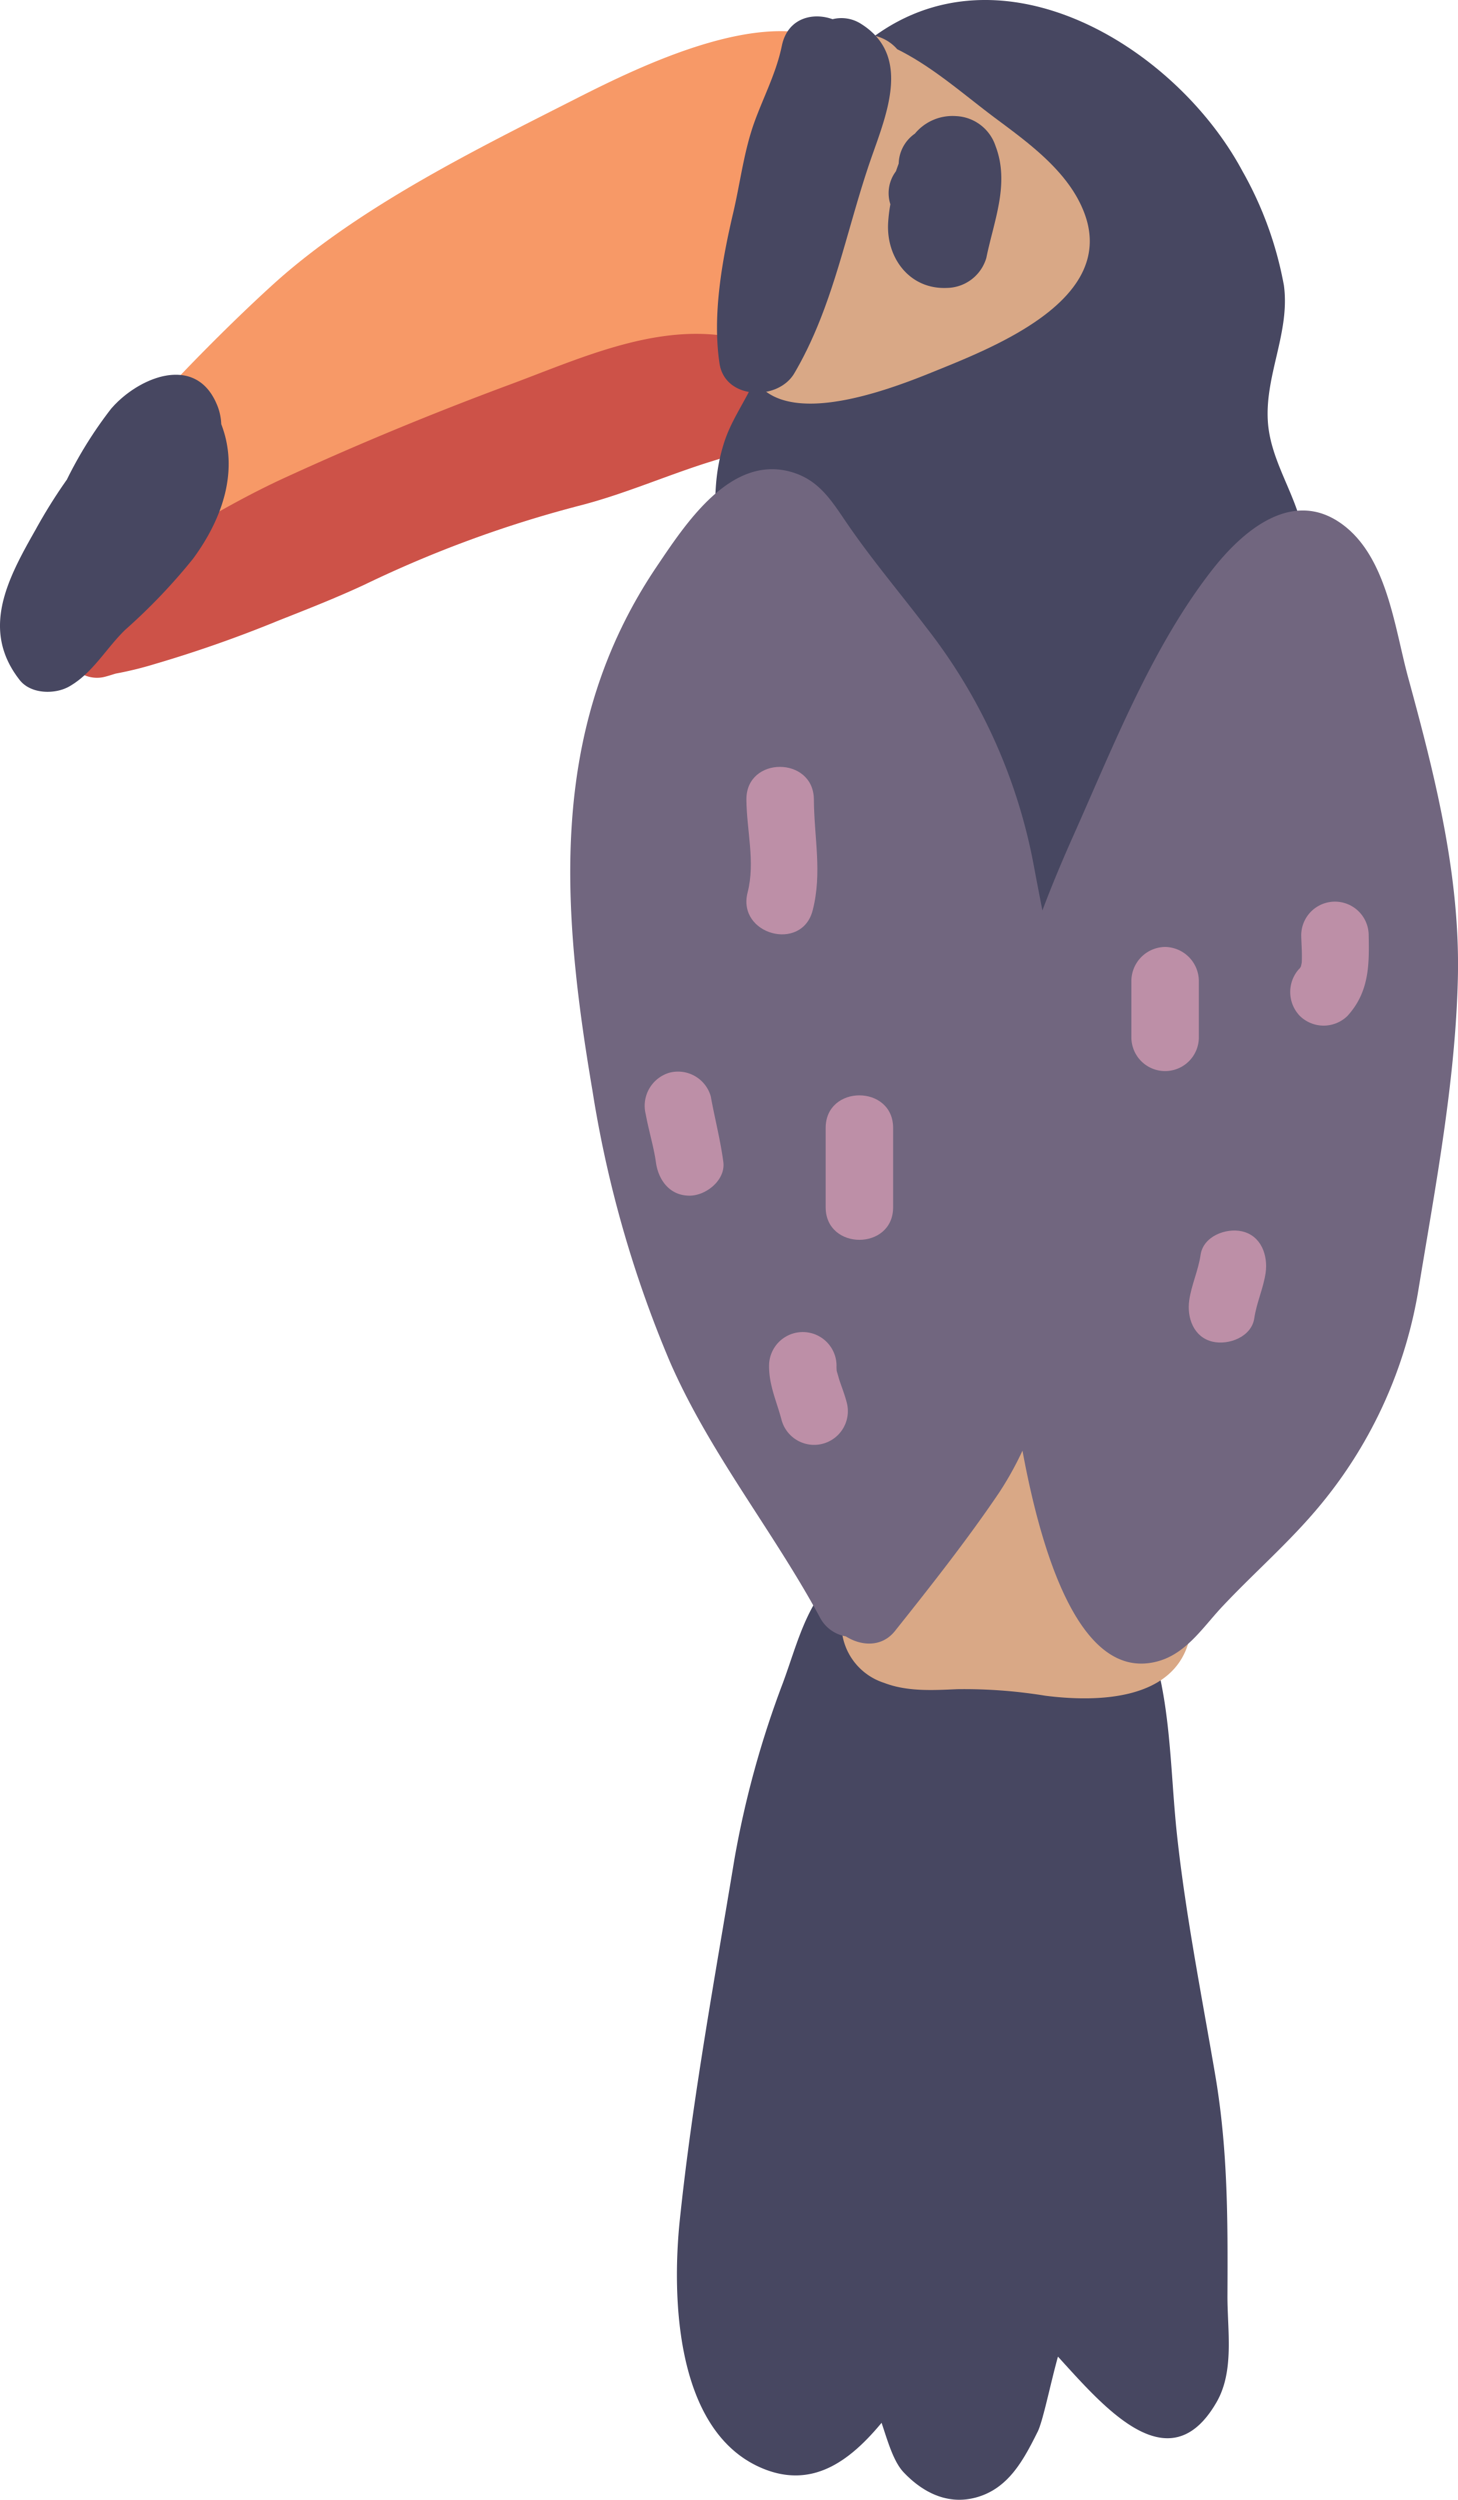 <svg xmlns="http://www.w3.org/2000/svg" viewBox="0 0 151.278 259.265"><defs><style>.cls-1{fill:#f79967;}.cls-2{fill:#cd5248;}.cls-3{fill:#474761;}.cls-4{fill:#d9a886;}.cls-5{fill:#71667f;}.cls-6{fill:#bd8fa7;}</style></defs><title>Bird</title><g id="Layer_2" data-name="Layer 2"><g id="Capa_3" data-name="Capa 3"><path class="cls-1" d="M91.333,8.716A4.128,4.128,0,0,0,88.367,5.75l-.089-.013a4.7,4.7,0,0,0-.8-.722C80.329,0,66.533,6.8,59.7,10.265,49.5,15.441,38.14,21.04,29.427,28.53c-4.972,4.275-39.437,36.8-23.839,41.275,2.99.859,6.314-.735,8.892-2.078,4.9-2.552,9.822-5.446,14.442-8.47,9.658-6.322,21.275-8.833,32.54-11.4,8.951-2.045,17.133.371,21.956-9.179C87.867,29.864,93.75,18.735,91.333,8.716Z"/><path class="cls-2" d="M78.258,36.408a6.85,6.85,0,0,0-2-1.126,2.5,2.5,0,0,0-1.075-.446c-7.6-1.114-15.255,2.44-22.251,5.038-7.967,2.958-15.713,6.154-23.435,9.7-6.743,3.1-12.717,7.124-19.168,10.708-2.989,1.661-8.1,5.937-3.148,8.99a4.662,4.662,0,0,0,1.075.48A3.266,3.266,0,0,0,11,70.162c.337-.089.672-.2,1.008-.3a36.446,36.446,0,0,0,4.016-.981,131.52,131.52,0,0,0,12.925-4.539c2.988-1.178,6-2.361,8.907-3.719a121.384,121.384,0,0,1,22.119-8.14c4.513-1.141,8.675-2.962,13.083-4.39,2.676-.868,5.86-1.563,7.132-4.415A6.229,6.229,0,0,0,78.258,36.408Z"/><path class="cls-3" d="M127.356,238.079c.038-7.894.051-15.188-1.288-22.993-1.4-8.176-3.07-16.628-3.954-24.858-.59-5.492-.609-11.317-1.861-16.719-1.079-4.654-3.586-7.87-8.385-8.9-6.069-1.3-13.438-1.058-19.7-1.325a3.873,3.873,0,0,0-5.548.211c-3.051,3.16-3.892,6.973-5.37,11a100.152,100.152,0,0,0-5.07,18.461c-2.042,12.365-4.344,24.83-5.646,37.295-.829,7.932-.486,21.81,8.409,25.687,5.355,2.335,9.311-.782,12.529-4.654.633,1.909,1.234,4.02,2.274,5.121,1.925,2.039,4.453,3.371,7.319,2.676,3.5-.849,5.092-3.85,6.6-6.871.551-1.1,1.326-4.984,2.105-7.79,4.77,5.225,11.546,13.27,16.464,4.714C128.1,245.886,127.34,241.643,127.356,238.079Z"/><path class="cls-4" d="M114.458,151.415c-3.185-4.444-7.957-12.268-14.556-9.248-7.044,3.223-8.774,13.947-13.578,19.312a4.378,4.378,0,0,0,.994,6.644,6.358,6.358,0,0,0,4.4,6.412c2.407.933,5.089.77,7.615.66a52.27,52.27,0,0,1,9.127.679c5.344.684,13.6.55,15-6.1C124.785,163.546,117.722,155.967,114.458,151.415Zm.221,15.993c-.076.275-1.121.342-2.627.3a4.363,4.363,0,0,0,1.937-2.292A4.249,4.249,0,0,1,114.679,167.408Z"/><path class="cls-3" d="M135.405,56.544c-.391-4.676-3.56-8.291-3.855-12.832-.312-4.806,2.321-9.274,1.665-14.107a37.745,37.745,0,0,0-4.31-11.869c-7.082-13.21-25.941-24.493-39.517-12.93-6.552,5.581-10.4,17.068-10.059,25.434.141,3.521.456,5.862-1.1,9.321-.922,2.054-2.26,3.906-3,6.056-2.089,6.061-.376,12.287.01,18.465a4.178,4.178,0,0,0,1.123,2.667,4.659,4.659,0,0,0,.043.49c2.1,11.2,7.648,19.093,13.652,28.362,3.6,5.56,8.891,12.68,16.2,12.95,7.988.294,14.6-7.1,18.874-12.959,2.427-3.324,5.205-6.824,6.94-10.56,1.936-4.169,2.377-9.467,2.956-13.975A70.766,70.766,0,0,0,135.405,56.544Z"/><path class="cls-5" d="M146.113,70.293c-1.426-5.216-2.189-12.56-6.9-15.958-5.123-3.691-10.256.694-13.434,4.761C119.537,67.078,115.506,77.405,111.4,86.6c-1.154,2.583-2.251,5.19-3.243,7.828-.3-1.526-.592-3.044-.873-4.542a56.982,56.982,0,0,0-11.2-24.84c-2.706-3.558-5.592-6.964-8.123-10.65-1.655-2.41-2.951-4.656-5.966-5.475-6.253-1.7-10.874,5.421-13.851,9.831-11.317,16.768-9.894,35.357-6.68,54.321a119.71,119.71,0,0,0,8.076,28.241c4.149,9.454,10.611,17.375,15.49,26.359a3.754,3.754,0,0,0,2.731,2.045c1.607,1.017,3.737,1.148,5.1-.56,3.661-4.595,7.507-9.47,10.8-14.339a33.82,33.82,0,0,0,2.428-4.36c2.074,11.237,6.182,24.111,14.142,21.816,2.893-.833,4.614-3.539,6.565-5.619,3.367-3.589,7.118-6.809,10.248-10.619a46.97,46.97,0,0,0,10.165-22.493c1.734-10.542,3.8-21.359,4.055-32.063C151.518,90.82,148.9,80.5,146.113,70.293Z"/><path class="cls-4" d="M112.61,22.377c-1.5-4.356-5.678-7.4-9.2-10.019-3.361-2.5-6.573-5.4-10.317-7.252A4.383,4.383,0,0,0,89.815,3.6c-.22.015-.427.046-.637.073h0a4.081,4.081,0,0,0-4.771,2.265,16.8,16.8,0,0,0-3.742,6.772,50.643,50.643,0,0,0-2.311,9c-.442,3.136-1.688,7.186-.824,10.276-.114.925-.2,1.838-.237,2.715-.453,11.359,13.279,6.4,19.321,3.951C102.908,36.1,115.656,31.24,112.61,22.377Z"/><path class="cls-3" d="M89.292,2.445a3.761,3.761,0,0,0-2.907-.454c-2.124-.76-4.681-.077-5.263,2.756-.56,2.726-1.808,5.118-2.767,7.7-1.164,3.133-1.521,6.4-2.28,9.625C74.918,27,73.9,32.666,74.655,37.7c.568,3.768,6.063,3.907,7.762,1.015,4.117-7.006,5.371-14.9,8.044-22.5C92.108,11.535,94.49,5.662,89.292,2.445Z"/><path class="cls-3" d="M103.3,15.16a4.53,4.53,0,0,0-4.095-3.118,5.068,5.068,0,0,0-4.278,1.819,3.9,3.9,0,0,0-1.681,3.107c-.009.025-.02.051-.03.077-.087.235-.171.473-.251.711a1.375,1.375,0,0,0-.094.132,3.767,3.767,0,0,0-.488,3.3,15.858,15.858,0,0,0-.237,1.993c-.173,3.616,2.265,6.848,6.1,6.681a4.328,4.328,0,0,0,4.095-3.118C103.118,22.91,104.784,19.056,103.3,15.16Z"/><path class="cls-3" d="M22.956,43.991A5.713,5.713,0,0,0,22.48,41.9c-2.259-5.3-8.251-2.687-10.976.524a42.907,42.907,0,0,0-4.566,7.319,54.617,54.617,0,0,0-3.259,5.218C.789,60.042-2.042,65.32,2.043,70.531,3.194,72,5.7,72.046,7.189,71.195c2.452-1.4,3.808-3.943,5.8-5.871a60.708,60.708,0,0,0,7.039-7.371C23.191,53.659,24.778,48.687,22.956,43.991Z"/><path class="cls-6" d="M84.445,82.917c-.025-4.5-7.025-4.512-7,0,.018,3.193.937,6.5.125,9.643-1.127,4.365,5.623,6.226,6.75,1.861C85.325,90.531,84.467,86.842,84.445,82.917Z"/><path class="cls-6" d="M73.747,113.707a3.532,3.532,0,0,0-4.305-2.445A3.578,3.578,0,0,0,67,115.568c.293,1.618.861,3.515,1.05,4.943.248,1.874,1.431,3.5,3.5,3.5,1.7,0,3.749-1.612,3.5-3.5C74.743,118.207,74.16,115.989,73.747,113.707Z"/><path class="cls-6" d="M85.669,116.987v8.224c0,4.5,7,4.511,7,0v-8.224C92.669,112.483,85.669,112.475,85.669,116.987Z"/><path class="cls-6" d="M87.845,145.427c-.191-.737-.464-1.441-.71-2.16-.113-.33-.192-.669-.3-1-.012-.063-.019-.1-.028-.139-.008-.157-.017-.314-.011-.472a3.5,3.5,0,0,0-7,0c-.013,2.03.8,3.719,1.3,5.63a3.5,3.5,0,0,0,6.75-1.861Z"/><path class="cls-6" d="M120.889,98.214a3.546,3.546,0,0,0-3.5,3.5v5.874a3.5,3.5,0,0,0,7,0v-5.874A3.555,3.555,0,0,0,120.889,98.214Z"/><path class="cls-6" d="M142.011,97.015a3.5,3.5,0,0,0-7,0c.018.863.093,1.727.064,2.591,0,.1-.011.192-.017.287-.012.048-.031.126-.06.27l-.034.105c-.2.334-.234.384-.1.146a3.576,3.576,0,0,0,0,4.95,3.535,3.535,0,0,0,4.949,0C142.047,102.9,142.077,100.148,142.011,97.015Z"/><path class="cls-6" d="M128.868,127.71c-1.657-.378-4.025.506-4.3,2.444-.233,1.608-.942,3.092-1.175,4.7-.261,1.8.444,3.85,2.445,4.306,1.657.377,4.025-.507,4.305-2.445.233-1.608.942-3.091,1.175-4.7C131.574,130.211,130.869,128.165,128.868,127.71Z"/></g></g></svg>